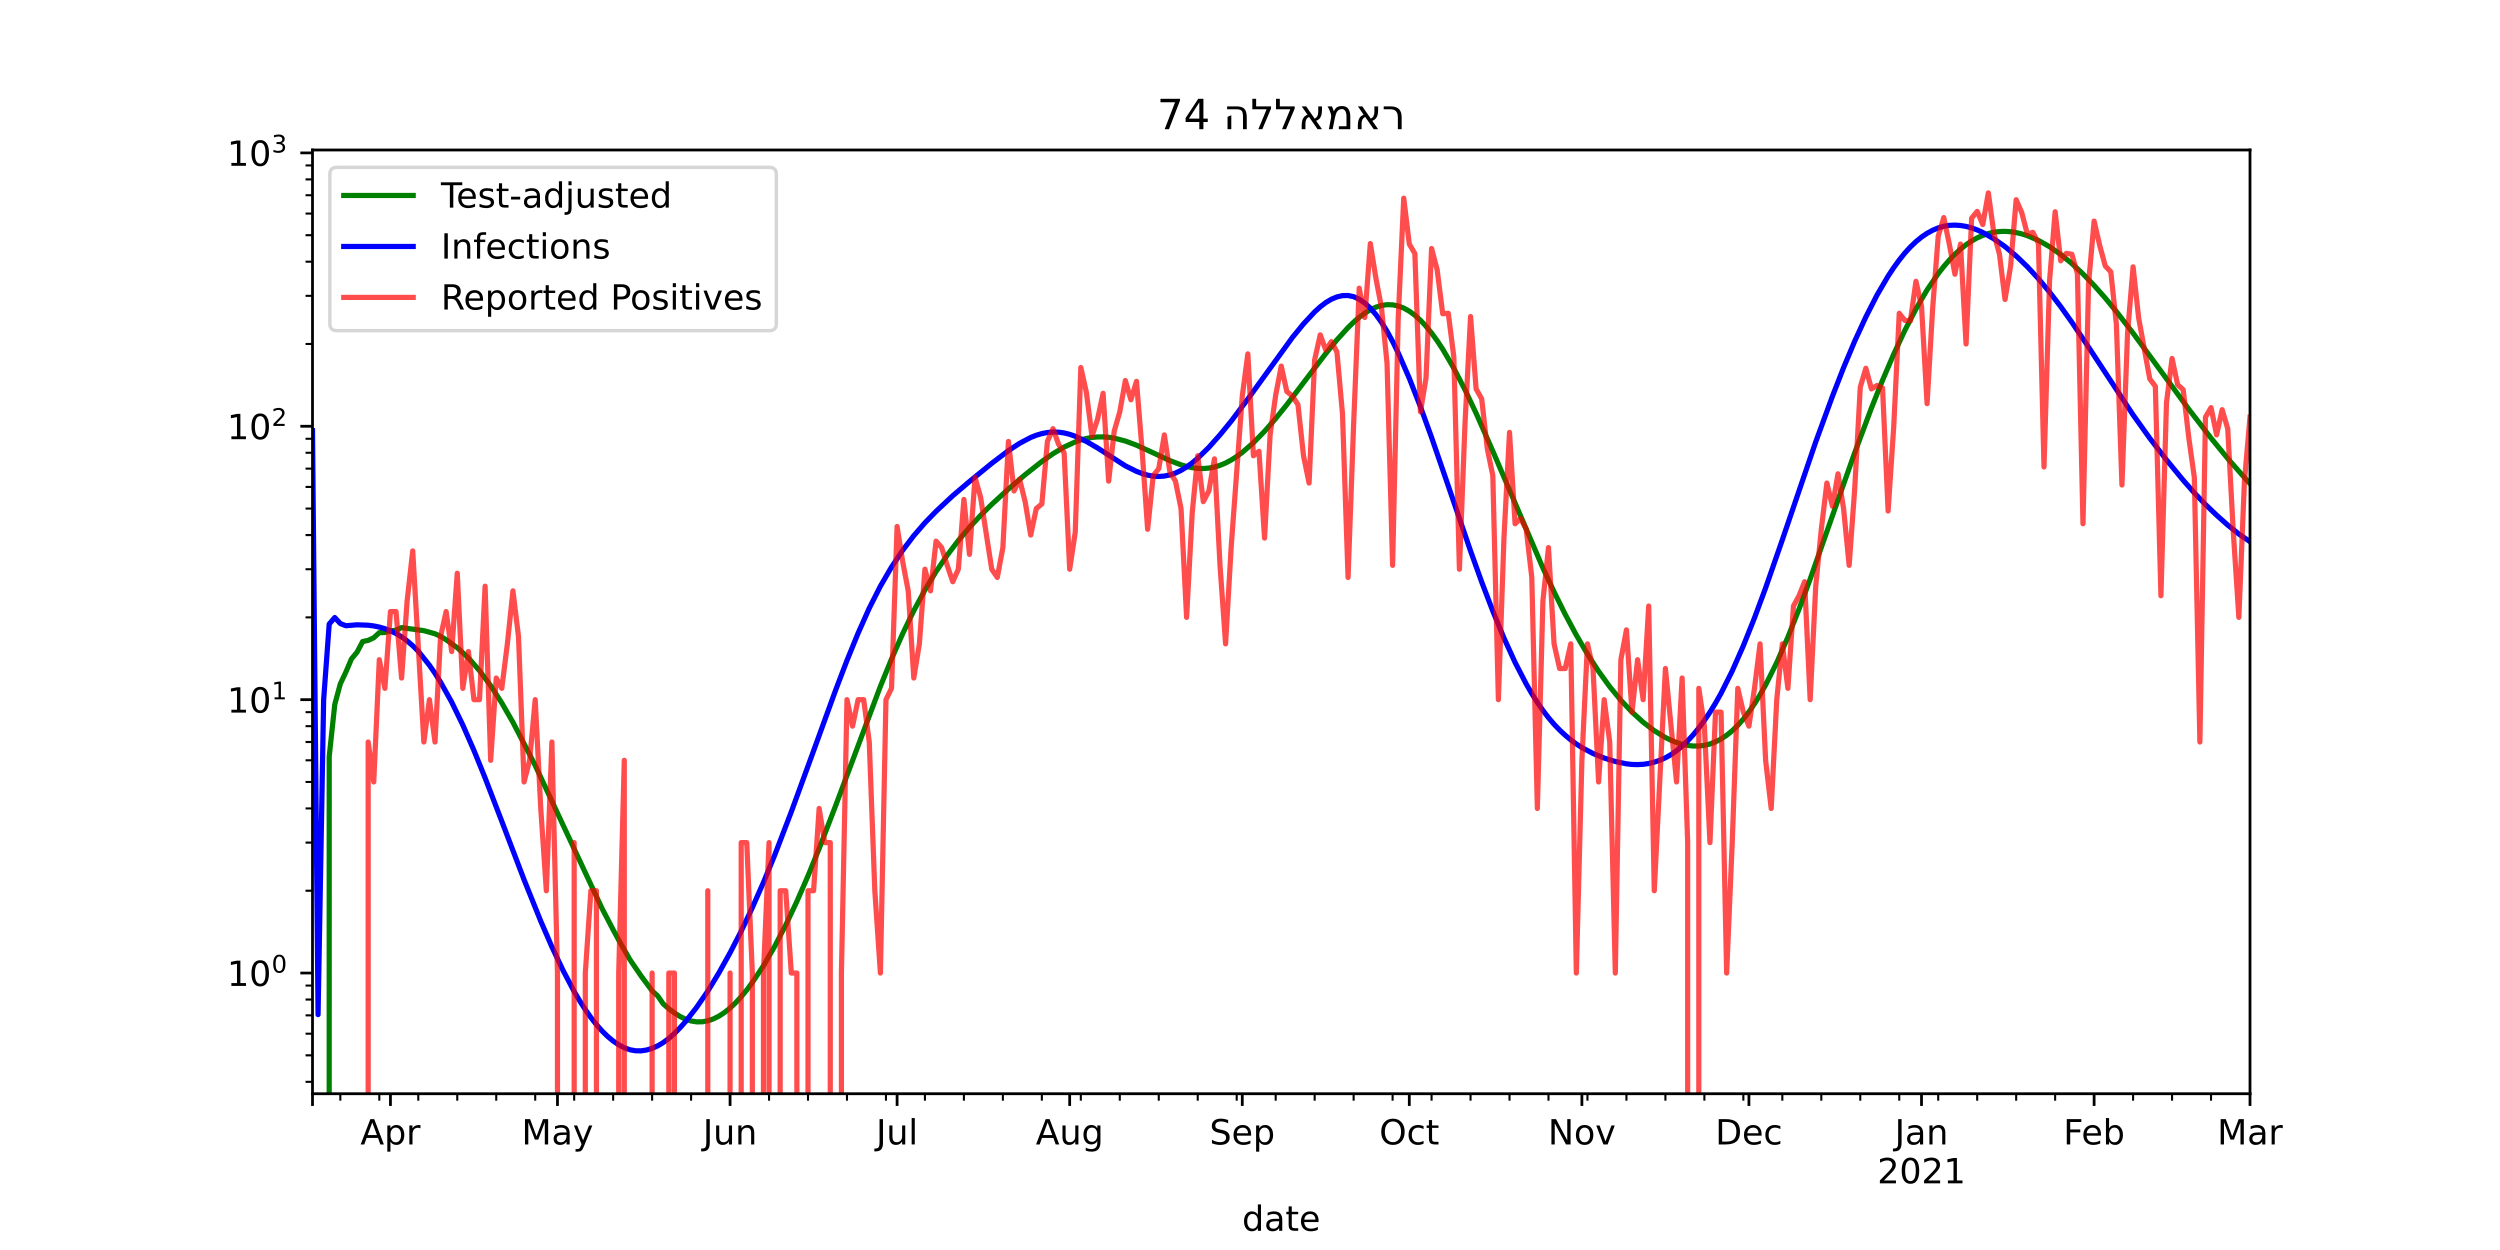 <?xml version="1.0" encoding="utf-8" standalone="no"?>
<!DOCTYPE svg PUBLIC "-//W3C//DTD SVG 1.1//EN"
  "http://www.w3.org/Graphics/SVG/1.1/DTD/svg11.dtd">
<!-- Created with matplotlib (https://matplotlib.org/) -->
<svg height="360pt" version="1.1" viewBox="0 0 720 360" width="720pt" xmlns="http://www.w3.org/2000/svg" xmlns:xlink="http://www.w3.org/1999/xlink">
 <defs>
  <style type="text/css">*{stroke-linecap:butt;stroke-linejoin:round;}</style>
 </defs>
 <g id="figure_1">
  <g id="patch_1">
   <path d="M 0 360 
L 720 360 
L 720 0 
L 0 0 
z
" style="fill:#ffffff;"/>
  </g>
  <g id="axes_1">
   <g id="patch_2">
    <path d="M 90 315 
L 648 315 
L 648 43.2 
L 90 43.2 
z
" style="fill:#ffffff;"/>
   </g>
   <g id="matplotlib.axis_1">
    <g id="xtick_1">
     <g id="line2d_1">
      <defs>
       <path d="M 0 0 
L 0 3.5 
" id="m4d0359481b" style="stroke:#000000;stroke-width:0.8;"/>
      </defs>
      <g>
       <use style="stroke:#000000;stroke-width:0.8;" x="90" xlink:href="#m4d0359481b" y="315"/>
      </g>
     </g>
    </g>
    <g id="xtick_2">
     <g id="line2d_2">
      <g>
       <use style="stroke:#000000;stroke-width:0.8;" x="112.448" xlink:href="#m4d0359481b" y="315"/>
      </g>
     </g>
     <g id="text_1">
      <!-- Apr -->
      <g transform="translate(103.798 329.598)scale(0.1 -0.1)">
       <defs>
        <path d="M 34.188 63.188 
L 20.797 26.906 
L 47.609 26.906 
z
M 28.609 72.906 
L 39.797 72.906 
L 67.578 0 
L 57.328 0 
L 50.688 18.703 
L 17.828 18.703 
L 11.188 0 
L 0.781 0 
z
" id="DejaVuSans-65"/>
        <path d="M 18.109 8.203 
L 18.109 -20.797 
L 9.078 -20.797 
L 9.078 54.688 
L 18.109 54.688 
L 18.109 46.391 
Q 20.953 51.266 25.266 53.625 
Q 29.594 56 35.594 56 
Q 45.562 56 51.781 48.094 
Q 58.016 40.188 58.016 27.297 
Q 58.016 14.406 51.781 6.484 
Q 45.562 -1.422 35.594 -1.422 
Q 29.594 -1.422 25.266 0.953 
Q 20.953 3.328 18.109 8.203 
z
M 48.688 27.297 
Q 48.688 37.203 44.609 42.844 
Q 40.531 48.484 33.406 48.484 
Q 26.266 48.484 22.188 42.844 
Q 18.109 37.203 18.109 27.297 
Q 18.109 17.391 22.188 11.75 
Q 26.266 6.109 33.406 6.109 
Q 40.531 6.109 44.609 11.75 
Q 48.688 17.391 48.688 27.297 
z
" id="DejaVuSans-112"/>
        <path d="M 41.109 46.297 
Q 39.594 47.172 37.812 47.578 
Q 36.031 48 33.891 48 
Q 26.266 48 22.188 43.047 
Q 18.109 38.094 18.109 28.812 
L 18.109 0 
L 9.078 0 
L 9.078 54.688 
L 18.109 54.688 
L 18.109 46.188 
Q 20.953 51.172 25.484 53.578 
Q 30.031 56 36.531 56 
Q 37.453 56 38.578 55.875 
Q 39.703 55.766 41.062 55.516 
z
" id="DejaVuSans-114"/>
       </defs>
       <use xlink:href="#DejaVuSans-65"/>
       <use x="68.408" xlink:href="#DejaVuSans-112"/>
       <use x="131.885" xlink:href="#DejaVuSans-114"/>
      </g>
     </g>
    </g>
    <g id="xtick_3">
     <g id="line2d_3">
      <g>
       <use style="stroke:#000000;stroke-width:0.8;" x="160.552" xlink:href="#m4d0359481b" y="315"/>
      </g>
     </g>
     <g id="text_2">
      <!-- May -->
      <g transform="translate(150.214 329.598)scale(0.1 -0.1)">
       <defs>
        <path d="M 9.812 72.906 
L 24.516 72.906 
L 43.109 23.297 
L 61.812 72.906 
L 76.516 72.906 
L 76.516 0 
L 66.891 0 
L 66.891 64.016 
L 48.094 14.016 
L 38.188 14.016 
L 19.391 64.016 
L 19.391 0 
L 9.812 0 
z
" id="DejaVuSans-77"/>
        <path d="M 34.281 27.484 
Q 23.391 27.484 19.188 25 
Q 14.984 22.516 14.984 16.5 
Q 14.984 11.719 18.141 8.906 
Q 21.297 6.109 26.703 6.109 
Q 34.188 6.109 38.703 11.406 
Q 43.219 16.703 43.219 25.484 
L 43.219 27.484 
z
M 52.203 31.203 
L 52.203 0 
L 43.219 0 
L 43.219 8.297 
Q 40.141 3.328 35.547 0.953 
Q 30.953 -1.422 24.312 -1.422 
Q 15.922 -1.422 10.953 3.297 
Q 6 8.016 6 15.922 
Q 6 25.141 12.172 29.828 
Q 18.359 34.516 30.609 34.516 
L 43.219 34.516 
L 43.219 35.406 
Q 43.219 41.609 39.141 45 
Q 35.062 48.391 27.688 48.391 
Q 23 48.391 18.547 47.266 
Q 14.109 46.141 10.016 43.891 
L 10.016 52.203 
Q 14.938 54.109 19.578 55.047 
Q 24.219 56 28.609 56 
Q 40.484 56 46.344 49.844 
Q 52.203 43.703 52.203 31.203 
z
" id="DejaVuSans-97"/>
        <path d="M 32.172 -5.078 
Q 28.375 -14.844 24.75 -17.812 
Q 21.141 -20.797 15.094 -20.797 
L 7.906 -20.797 
L 7.906 -13.281 
L 13.188 -13.281 
Q 16.891 -13.281 18.938 -11.516 
Q 21 -9.766 23.484 -3.219 
L 25.094 0.875 
L 2.984 54.688 
L 12.5 54.688 
L 29.594 11.922 
L 46.688 54.688 
L 56.203 54.688 
z
" id="DejaVuSans-121"/>
       </defs>
       <use xlink:href="#DejaVuSans-77"/>
       <use x="86.279" xlink:href="#DejaVuSans-97"/>
       <use x="147.559" xlink:href="#DejaVuSans-121"/>
      </g>
     </g>
    </g>
    <g id="xtick_4">
     <g id="line2d_4">
      <g>
       <use style="stroke:#000000;stroke-width:0.8;" x="210.259" xlink:href="#m4d0359481b" y="315"/>
      </g>
     </g>
     <g id="text_3">
      <!-- Jun -->
      <g transform="translate(202.446 329.598)scale(0.1 -0.1)">
       <defs>
        <path d="M 9.812 72.906 
L 19.672 72.906 
L 19.672 5.078 
Q 19.672 -8.109 14.672 -14.062 
Q 9.672 -20.016 -1.422 -20.016 
L -5.172 -20.016 
L -5.172 -11.719 
L -2.094 -11.719 
Q 4.438 -11.719 7.125 -8.047 
Q 9.812 -4.391 9.812 5.078 
z
" id="DejaVuSans-74"/>
        <path d="M 8.5 21.578 
L 8.5 54.688 
L 17.484 54.688 
L 17.484 21.922 
Q 17.484 14.156 20.5 10.266 
Q 23.531 6.391 29.594 6.391 
Q 36.859 6.391 41.078 11.031 
Q 45.312 15.672 45.312 23.688 
L 45.312 54.688 
L 54.297 54.688 
L 54.297 0 
L 45.312 0 
L 45.312 8.406 
Q 42.047 3.422 37.719 1 
Q 33.406 -1.422 27.688 -1.422 
Q 18.266 -1.422 13.375 4.438 
Q 8.5 10.297 8.5 21.578 
z
M 31.109 56 
z
" id="DejaVuSans-117"/>
        <path d="M 54.891 33.016 
L 54.891 0 
L 45.906 0 
L 45.906 32.719 
Q 45.906 40.484 42.875 44.328 
Q 39.844 48.188 33.797 48.188 
Q 26.516 48.188 22.312 43.547 
Q 18.109 38.922 18.109 30.906 
L 18.109 0 
L 9.078 0 
L 9.078 54.688 
L 18.109 54.688 
L 18.109 46.188 
Q 21.344 51.125 25.703 53.562 
Q 30.078 56 35.797 56 
Q 45.219 56 50.047 50.172 
Q 54.891 44.344 54.891 33.016 
z
" id="DejaVuSans-110"/>
       </defs>
       <use xlink:href="#DejaVuSans-74"/>
       <use x="29.492" xlink:href="#DejaVuSans-117"/>
       <use x="92.871" xlink:href="#DejaVuSans-110"/>
      </g>
     </g>
    </g>
    <g id="xtick_5">
     <g id="line2d_5">
      <g>
       <use style="stroke:#000000;stroke-width:0.8;" x="258.362" xlink:href="#m4d0359481b" y="315"/>
      </g>
     </g>
     <g id="text_4">
      <!-- Jul -->
      <g transform="translate(252.329 329.598)scale(0.1 -0.1)">
       <defs>
        <path d="M 9.422 75.984 
L 18.406 75.984 
L 18.406 0 
L 9.422 0 
z
" id="DejaVuSans-108"/>
       </defs>
       <use xlink:href="#DejaVuSans-74"/>
       <use x="29.492" xlink:href="#DejaVuSans-117"/>
       <use x="92.871" xlink:href="#DejaVuSans-108"/>
      </g>
     </g>
    </g>
    <g id="xtick_6">
     <g id="line2d_6">
      <g>
       <use style="stroke:#000000;stroke-width:0.8;" x="308.069" xlink:href="#m4d0359481b" y="315"/>
      </g>
     </g>
     <g id="text_5">
      <!-- Aug -->
      <g transform="translate(298.306 329.598)scale(0.1 -0.1)">
       <defs>
        <path d="M 45.406 27.984 
Q 45.406 37.75 41.375 43.109 
Q 37.359 48.484 30.078 48.484 
Q 22.859 48.484 18.828 43.109 
Q 14.797 37.75 14.797 27.984 
Q 14.797 18.266 18.828 12.891 
Q 22.859 7.516 30.078 7.516 
Q 37.359 7.516 41.375 12.891 
Q 45.406 18.266 45.406 27.984 
z
M 54.391 6.781 
Q 54.391 -7.172 48.188 -13.984 
Q 42 -20.797 29.203 -20.797 
Q 24.469 -20.797 20.266 -20.094 
Q 16.062 -19.391 12.109 -17.922 
L 12.109 -9.188 
Q 16.062 -11.328 19.922 -12.344 
Q 23.781 -13.375 27.781 -13.375 
Q 36.625 -13.375 41.016 -8.766 
Q 45.406 -4.156 45.406 5.172 
L 45.406 9.625 
Q 42.625 4.781 38.281 2.391 
Q 33.938 0 27.875 0 
Q 17.828 0 11.672 7.656 
Q 5.516 15.328 5.516 27.984 
Q 5.516 40.672 11.672 48.328 
Q 17.828 56 27.875 56 
Q 33.938 56 38.281 53.609 
Q 42.625 51.219 45.406 46.391 
L 45.406 54.688 
L 54.391 54.688 
z
" id="DejaVuSans-103"/>
       </defs>
       <use xlink:href="#DejaVuSans-65"/>
       <use x="68.408" xlink:href="#DejaVuSans-117"/>
       <use x="131.787" xlink:href="#DejaVuSans-103"/>
      </g>
     </g>
    </g>
    <g id="xtick_7">
     <g id="line2d_7">
      <g>
       <use style="stroke:#000000;stroke-width:0.8;" x="357.776" xlink:href="#m4d0359481b" y="315"/>
      </g>
     </g>
     <g id="text_6">
      <!-- Sep -->
      <g transform="translate(348.351 329.598)scale(0.1 -0.1)">
       <defs>
        <path d="M 53.516 70.516 
L 53.516 60.891 
Q 47.906 63.578 42.922 64.891 
Q 37.938 66.219 33.297 66.219 
Q 25.25 66.219 20.875 63.094 
Q 16.5 59.969 16.5 54.203 
Q 16.5 49.359 19.406 46.891 
Q 22.312 44.438 30.422 42.922 
L 36.375 41.703 
Q 47.406 39.594 52.656 34.297 
Q 57.906 29 57.906 20.125 
Q 57.906 9.516 50.797 4.047 
Q 43.703 -1.422 29.984 -1.422 
Q 24.812 -1.422 18.969 -0.25 
Q 13.141 0.922 6.891 3.219 
L 6.891 13.375 
Q 12.891 10.016 18.656 8.297 
Q 24.422 6.594 29.984 6.594 
Q 38.422 6.594 43.016 9.906 
Q 47.609 13.234 47.609 19.391 
Q 47.609 24.75 44.312 27.781 
Q 41.016 30.812 33.5 32.328 
L 27.484 33.5 
Q 16.453 35.688 11.516 40.375 
Q 6.594 45.062 6.594 53.422 
Q 6.594 63.094 13.406 68.656 
Q 20.219 74.219 32.172 74.219 
Q 37.312 74.219 42.625 73.281 
Q 47.953 72.359 53.516 70.516 
z
" id="DejaVuSans-83"/>
        <path d="M 56.203 29.594 
L 56.203 25.203 
L 14.891 25.203 
Q 15.484 15.922 20.484 11.062 
Q 25.484 6.203 34.422 6.203 
Q 39.594 6.203 44.453 7.469 
Q 49.312 8.734 54.109 11.281 
L 54.109 2.781 
Q 49.266 0.734 44.188 -0.344 
Q 39.109 -1.422 33.891 -1.422 
Q 20.797 -1.422 13.156 6.188 
Q 5.516 13.812 5.516 26.812 
Q 5.516 40.234 12.766 48.109 
Q 20.016 56 32.328 56 
Q 43.359 56 49.781 48.891 
Q 56.203 41.797 56.203 29.594 
z
M 47.219 32.234 
Q 47.125 39.594 43.094 43.984 
Q 39.062 48.391 32.422 48.391 
Q 24.906 48.391 20.391 44.141 
Q 15.875 39.891 15.188 32.172 
z
" id="DejaVuSans-101"/>
       </defs>
       <use xlink:href="#DejaVuSans-83"/>
       <use x="63.477" xlink:href="#DejaVuSans-101"/>
       <use x="125" xlink:href="#DejaVuSans-112"/>
      </g>
     </g>
    </g>
    <g id="xtick_8">
     <g id="line2d_8">
      <g>
       <use style="stroke:#000000;stroke-width:0.8;" x="405.879" xlink:href="#m4d0359481b" y="315"/>
      </g>
     </g>
     <g id="text_7">
      <!-- Oct -->
      <g transform="translate(397.234 329.598)scale(0.1 -0.1)">
       <defs>
        <path d="M 39.406 66.219 
Q 28.656 66.219 22.328 58.203 
Q 16.016 50.203 16.016 36.375 
Q 16.016 22.609 22.328 14.594 
Q 28.656 6.594 39.406 6.594 
Q 50.141 6.594 56.422 14.594 
Q 62.703 22.609 62.703 36.375 
Q 62.703 50.203 56.422 58.203 
Q 50.141 66.219 39.406 66.219 
z
M 39.406 74.219 
Q 54.734 74.219 63.906 63.938 
Q 73.094 53.656 73.094 36.375 
Q 73.094 19.141 63.906 8.859 
Q 54.734 -1.422 39.406 -1.422 
Q 24.031 -1.422 14.812 8.828 
Q 5.609 19.094 5.609 36.375 
Q 5.609 53.656 14.812 63.938 
Q 24.031 74.219 39.406 74.219 
z
" id="DejaVuSans-79"/>
        <path d="M 48.781 52.594 
L 48.781 44.188 
Q 44.969 46.297 41.141 47.344 
Q 37.312 48.391 33.406 48.391 
Q 24.656 48.391 19.812 42.844 
Q 14.984 37.312 14.984 27.297 
Q 14.984 17.281 19.812 11.734 
Q 24.656 6.203 33.406 6.203 
Q 37.312 6.203 41.141 7.25 
Q 44.969 8.297 48.781 10.406 
L 48.781 2.094 
Q 45.016 0.344 40.984 -0.531 
Q 36.969 -1.422 32.422 -1.422 
Q 20.062 -1.422 12.781 6.344 
Q 5.516 14.109 5.516 27.297 
Q 5.516 40.672 12.859 48.328 
Q 20.219 56 33.016 56 
Q 37.156 56 41.109 55.141 
Q 45.062 54.297 48.781 52.594 
z
" id="DejaVuSans-99"/>
        <path d="M 18.312 70.219 
L 18.312 54.688 
L 36.812 54.688 
L 36.812 47.703 
L 18.312 47.703 
L 18.312 18.016 
Q 18.312 11.328 20.141 9.422 
Q 21.969 7.516 27.594 7.516 
L 36.812 7.516 
L 36.812 0 
L 27.594 0 
Q 17.188 0 13.234 3.875 
Q 9.281 7.766 9.281 18.016 
L 9.281 47.703 
L 2.688 47.703 
L 2.688 54.688 
L 9.281 54.688 
L 9.281 70.219 
z
" id="DejaVuSans-116"/>
       </defs>
       <use xlink:href="#DejaVuSans-79"/>
       <use x="78.711" xlink:href="#DejaVuSans-99"/>
       <use x="133.691" xlink:href="#DejaVuSans-116"/>
      </g>
     </g>
    </g>
    <g id="xtick_9">
     <g id="line2d_9">
      <g>
       <use style="stroke:#000000;stroke-width:0.8;" x="455.586" xlink:href="#m4d0359481b" y="315"/>
      </g>
     </g>
     <g id="text_8">
      <!-- Nov -->
      <g transform="translate(445.827 329.598)scale(0.1 -0.1)">
       <defs>
        <path d="M 9.812 72.906 
L 23.094 72.906 
L 55.422 11.922 
L 55.422 72.906 
L 64.984 72.906 
L 64.984 0 
L 51.703 0 
L 19.391 60.984 
L 19.391 0 
L 9.812 0 
z
" id="DejaVuSans-78"/>
        <path d="M 30.609 48.391 
Q 23.391 48.391 19.188 42.75 
Q 14.984 37.109 14.984 27.297 
Q 14.984 17.484 19.156 11.844 
Q 23.344 6.203 30.609 6.203 
Q 37.797 6.203 41.984 11.859 
Q 46.188 17.531 46.188 27.297 
Q 46.188 37.016 41.984 42.703 
Q 37.797 48.391 30.609 48.391 
z
M 30.609 56 
Q 42.328 56 49.016 48.375 
Q 55.719 40.766 55.719 27.297 
Q 55.719 13.875 49.016 6.219 
Q 42.328 -1.422 30.609 -1.422 
Q 18.844 -1.422 12.172 6.219 
Q 5.516 13.875 5.516 27.297 
Q 5.516 40.766 12.172 48.375 
Q 18.844 56 30.609 56 
z
" id="DejaVuSans-111"/>
        <path d="M 2.984 54.688 
L 12.5 54.688 
L 29.594 8.797 
L 46.688 54.688 
L 56.203 54.688 
L 35.688 0 
L 23.484 0 
z
" id="DejaVuSans-118"/>
       </defs>
       <use xlink:href="#DejaVuSans-78"/>
       <use x="74.805" xlink:href="#DejaVuSans-111"/>
       <use x="135.986" xlink:href="#DejaVuSans-118"/>
      </g>
     </g>
    </g>
    <g id="xtick_10">
     <g id="line2d_10">
      <g>
       <use style="stroke:#000000;stroke-width:0.8;" x="503.69" xlink:href="#m4d0359481b" y="315"/>
      </g>
     </g>
     <g id="text_9">
      <!-- Dec -->
      <g transform="translate(494.014 329.598)scale(0.1 -0.1)">
       <defs>
        <path d="M 19.672 64.797 
L 19.672 8.109 
L 31.594 8.109 
Q 46.688 8.109 53.688 14.938 
Q 60.688 21.781 60.688 36.531 
Q 60.688 51.172 53.688 57.984 
Q 46.688 64.797 31.594 64.797 
z
M 9.812 72.906 
L 30.078 72.906 
Q 51.266 72.906 61.172 64.094 
Q 71.094 55.281 71.094 36.531 
Q 71.094 17.672 61.125 8.828 
Q 51.172 0 30.078 0 
L 9.812 0 
z
" id="DejaVuSans-68"/>
       </defs>
       <use xlink:href="#DejaVuSans-68"/>
       <use x="77.002" xlink:href="#DejaVuSans-101"/>
       <use x="138.525" xlink:href="#DejaVuSans-99"/>
      </g>
     </g>
    </g>
    <g id="xtick_11">
     <g id="line2d_11">
      <g>
       <use style="stroke:#000000;stroke-width:0.8;" x="553.397" xlink:href="#m4d0359481b" y="315"/>
      </g>
     </g>
     <g id="text_10">
      <!-- Jan -->
      <g transform="translate(545.689 329.598)scale(0.1 -0.1)">
       <use xlink:href="#DejaVuSans-74"/>
       <use x="29.492" xlink:href="#DejaVuSans-97"/>
       <use x="90.771" xlink:href="#DejaVuSans-110"/>
      </g>
      <!-- 2021 -->
      <g transform="translate(540.672 340.796)scale(0.1 -0.1)">
       <defs>
        <path d="M 19.188 8.297 
L 53.609 8.297 
L 53.609 0 
L 7.328 0 
L 7.328 8.297 
Q 12.938 14.109 22.625 23.891 
Q 32.328 33.688 34.812 36.531 
Q 39.547 41.844 41.422 45.531 
Q 43.312 49.219 43.312 52.781 
Q 43.312 58.594 39.234 62.25 
Q 35.156 65.922 28.609 65.922 
Q 23.969 65.922 18.812 64.312 
Q 13.672 62.703 7.812 59.422 
L 7.812 69.391 
Q 13.766 71.781 18.938 73 
Q 24.125 74.219 28.422 74.219 
Q 39.75 74.219 46.484 68.547 
Q 53.219 62.891 53.219 53.422 
Q 53.219 48.922 51.531 44.891 
Q 49.859 40.875 45.406 35.406 
Q 44.188 33.984 37.641 27.219 
Q 31.109 20.453 19.188 8.297 
z
" id="DejaVuSans-50"/>
        <path d="M 31.781 66.406 
Q 24.172 66.406 20.328 58.906 
Q 16.5 51.422 16.5 36.375 
Q 16.5 21.391 20.328 13.891 
Q 24.172 6.391 31.781 6.391 
Q 39.453 6.391 43.281 13.891 
Q 47.125 21.391 47.125 36.375 
Q 47.125 51.422 43.281 58.906 
Q 39.453 66.406 31.781 66.406 
z
M 31.781 74.219 
Q 44.047 74.219 50.516 64.516 
Q 56.984 54.828 56.984 36.375 
Q 56.984 17.969 50.516 8.266 
Q 44.047 -1.422 31.781 -1.422 
Q 19.531 -1.422 13.062 8.266 
Q 6.594 17.969 6.594 36.375 
Q 6.594 54.828 13.062 64.516 
Q 19.531 74.219 31.781 74.219 
z
" id="DejaVuSans-48"/>
        <path d="M 12.406 8.297 
L 28.516 8.297 
L 28.516 63.922 
L 10.984 60.406 
L 10.984 69.391 
L 28.422 72.906 
L 38.281 72.906 
L 38.281 8.297 
L 54.391 8.297 
L 54.391 0 
L 12.406 0 
z
" id="DejaVuSans-49"/>
       </defs>
       <use xlink:href="#DejaVuSans-50"/>
       <use x="63.623" xlink:href="#DejaVuSans-48"/>
       <use x="127.246" xlink:href="#DejaVuSans-50"/>
       <use x="190.869" xlink:href="#DejaVuSans-49"/>
      </g>
     </g>
    </g>
    <g id="xtick_12">
     <g id="line2d_12">
      <g>
       <use style="stroke:#000000;stroke-width:0.8;" x="603.103" xlink:href="#m4d0359481b" y="315"/>
      </g>
     </g>
     <g id="text_11">
      <!-- Feb -->
      <g transform="translate(594.252 329.598)scale(0.1 -0.1)">
       <defs>
        <path d="M 9.812 72.906 
L 51.703 72.906 
L 51.703 64.594 
L 19.672 64.594 
L 19.672 43.109 
L 48.578 43.109 
L 48.578 34.812 
L 19.672 34.812 
L 19.672 0 
L 9.812 0 
z
" id="DejaVuSans-70"/>
        <path d="M 48.688 27.297 
Q 48.688 37.203 44.609 42.844 
Q 40.531 48.484 33.406 48.484 
Q 26.266 48.484 22.188 42.844 
Q 18.109 37.203 18.109 27.297 
Q 18.109 17.391 22.188 11.75 
Q 26.266 6.109 33.406 6.109 
Q 40.531 6.109 44.609 11.75 
Q 48.688 17.391 48.688 27.297 
z
M 18.109 46.391 
Q 20.953 51.266 25.266 53.625 
Q 29.594 56 35.594 56 
Q 45.562 56 51.781 48.094 
Q 58.016 40.188 58.016 27.297 
Q 58.016 14.406 51.781 6.484 
Q 45.562 -1.422 35.594 -1.422 
Q 29.594 -1.422 25.266 0.953 
Q 20.953 3.328 18.109 8.203 
L 18.109 0 
L 9.078 0 
L 9.078 75.984 
L 18.109 75.984 
z
" id="DejaVuSans-98"/>
       </defs>
       <use xlink:href="#DejaVuSans-70"/>
       <use x="52.02" xlink:href="#DejaVuSans-101"/>
       <use x="113.543" xlink:href="#DejaVuSans-98"/>
      </g>
     </g>
    </g>
    <g id="xtick_13">
     <g id="line2d_13">
      <g>
       <use style="stroke:#000000;stroke-width:0.8;" x="648" xlink:href="#m4d0359481b" y="315"/>
      </g>
     </g>
     <g id="text_12">
      <!-- Mar -->
      <g transform="translate(638.566 329.598)scale(0.1 -0.1)">
       <use xlink:href="#DejaVuSans-77"/>
       <use x="86.279" xlink:href="#DejaVuSans-97"/>
       <use x="147.559" xlink:href="#DejaVuSans-114"/>
      </g>
     </g>
    </g>
    <g id="xtick_14">
     <g id="line2d_14">
      <defs>
       <path d="M 0 0 
L 0 2 
" id="mbc0ee5369a" style="stroke:#000000;stroke-width:0.6;"/>
      </defs>
      <g>
       <use style="stroke:#000000;stroke-width:0.6;" x="98.017" xlink:href="#mbc0ee5369a" y="315"/>
      </g>
     </g>
    </g>
    <g id="xtick_15">
     <g id="line2d_15">
      <g>
       <use style="stroke:#000000;stroke-width:0.6;" x="109.241" xlink:href="#mbc0ee5369a" y="315"/>
      </g>
     </g>
    </g>
    <g id="xtick_16">
     <g id="line2d_16">
      <g>
       <use style="stroke:#000000;stroke-width:0.6;" x="120.466" xlink:href="#mbc0ee5369a" y="315"/>
      </g>
     </g>
    </g>
    <g id="xtick_17">
     <g id="line2d_17">
      <g>
       <use style="stroke:#000000;stroke-width:0.6;" x="131.69" xlink:href="#mbc0ee5369a" y="315"/>
      </g>
     </g>
    </g>
    <g id="xtick_18">
     <g id="line2d_18">
      <g>
       <use style="stroke:#000000;stroke-width:0.6;" x="142.914" xlink:href="#mbc0ee5369a" y="315"/>
      </g>
     </g>
    </g>
    <g id="xtick_19">
     <g id="line2d_19">
      <g>
       <use style="stroke:#000000;stroke-width:0.6;" x="154.138" xlink:href="#mbc0ee5369a" y="315"/>
      </g>
     </g>
    </g>
    <g id="xtick_20">
     <g id="line2d_20">
      <g>
       <use style="stroke:#000000;stroke-width:0.6;" x="165.362" xlink:href="#mbc0ee5369a" y="315"/>
      </g>
     </g>
    </g>
    <g id="xtick_21">
     <g id="line2d_21">
      <g>
       <use style="stroke:#000000;stroke-width:0.6;" x="176.586" xlink:href="#mbc0ee5369a" y="315"/>
      </g>
     </g>
    </g>
    <g id="xtick_22">
     <g id="line2d_22">
      <g>
       <use style="stroke:#000000;stroke-width:0.6;" x="187.81" xlink:href="#mbc0ee5369a" y="315"/>
      </g>
     </g>
    </g>
    <g id="xtick_23">
     <g id="line2d_23">
      <g>
       <use style="stroke:#000000;stroke-width:0.6;" x="199.034" xlink:href="#mbc0ee5369a" y="315"/>
      </g>
     </g>
    </g>
    <g id="xtick_24">
     <g id="line2d_24">
      <g>
       <use style="stroke:#000000;stroke-width:0.6;" x="221.483" xlink:href="#mbc0ee5369a" y="315"/>
      </g>
     </g>
    </g>
    <g id="xtick_25">
     <g id="line2d_25">
      <g>
       <use style="stroke:#000000;stroke-width:0.6;" x="232.707" xlink:href="#mbc0ee5369a" y="315"/>
      </g>
     </g>
    </g>
    <g id="xtick_26">
     <g id="line2d_26">
      <g>
       <use style="stroke:#000000;stroke-width:0.6;" x="243.931" xlink:href="#mbc0ee5369a" y="315"/>
      </g>
     </g>
    </g>
    <g id="xtick_27">
     <g id="line2d_27">
      <g>
       <use style="stroke:#000000;stroke-width:0.6;" x="255.155" xlink:href="#mbc0ee5369a" y="315"/>
      </g>
     </g>
    </g>
    <g id="xtick_28">
     <g id="line2d_28">
      <g>
       <use style="stroke:#000000;stroke-width:0.6;" x="266.379" xlink:href="#mbc0ee5369a" y="315"/>
      </g>
     </g>
    </g>
    <g id="xtick_29">
     <g id="line2d_29">
      <g>
       <use style="stroke:#000000;stroke-width:0.6;" x="277.603" xlink:href="#mbc0ee5369a" y="315"/>
      </g>
     </g>
    </g>
    <g id="xtick_30">
     <g id="line2d_30">
      <g>
       <use style="stroke:#000000;stroke-width:0.6;" x="288.828" xlink:href="#mbc0ee5369a" y="315"/>
      </g>
     </g>
    </g>
    <g id="xtick_31">
     <g id="line2d_31">
      <g>
       <use style="stroke:#000000;stroke-width:0.6;" x="300.052" xlink:href="#mbc0ee5369a" y="315"/>
      </g>
     </g>
    </g>
    <g id="xtick_32">
     <g id="line2d_32">
      <g>
       <use style="stroke:#000000;stroke-width:0.6;" x="311.276" xlink:href="#mbc0ee5369a" y="315"/>
      </g>
     </g>
    </g>
    <g id="xtick_33">
     <g id="line2d_33">
      <g>
       <use style="stroke:#000000;stroke-width:0.6;" x="322.5" xlink:href="#mbc0ee5369a" y="315"/>
      </g>
     </g>
    </g>
    <g id="xtick_34">
     <g id="line2d_34">
      <g>
       <use style="stroke:#000000;stroke-width:0.6;" x="333.724" xlink:href="#mbc0ee5369a" y="315"/>
      </g>
     </g>
    </g>
    <g id="xtick_35">
     <g id="line2d_35">
      <g>
       <use style="stroke:#000000;stroke-width:0.6;" x="344.948" xlink:href="#mbc0ee5369a" y="315"/>
      </g>
     </g>
    </g>
    <g id="xtick_36">
     <g id="line2d_36">
      <g>
       <use style="stroke:#000000;stroke-width:0.6;" x="356.172" xlink:href="#mbc0ee5369a" y="315"/>
      </g>
     </g>
    </g>
    <g id="xtick_37">
     <g id="line2d_37">
      <g>
       <use style="stroke:#000000;stroke-width:0.6;" x="367.397" xlink:href="#mbc0ee5369a" y="315"/>
      </g>
     </g>
    </g>
    <g id="xtick_38">
     <g id="line2d_38">
      <g>
       <use style="stroke:#000000;stroke-width:0.6;" x="378.621" xlink:href="#mbc0ee5369a" y="315"/>
      </g>
     </g>
    </g>
    <g id="xtick_39">
     <g id="line2d_39">
      <g>
       <use style="stroke:#000000;stroke-width:0.6;" x="389.845" xlink:href="#mbc0ee5369a" y="315"/>
      </g>
     </g>
    </g>
    <g id="xtick_40">
     <g id="line2d_40">
      <g>
       <use style="stroke:#000000;stroke-width:0.6;" x="401.069" xlink:href="#mbc0ee5369a" y="315"/>
      </g>
     </g>
    </g>
    <g id="xtick_41">
     <g id="line2d_41">
      <g>
       <use style="stroke:#000000;stroke-width:0.6;" x="412.293" xlink:href="#mbc0ee5369a" y="315"/>
      </g>
     </g>
    </g>
    <g id="xtick_42">
     <g id="line2d_42">
      <g>
       <use style="stroke:#000000;stroke-width:0.6;" x="423.517" xlink:href="#mbc0ee5369a" y="315"/>
      </g>
     </g>
    </g>
    <g id="xtick_43">
     <g id="line2d_43">
      <g>
       <use style="stroke:#000000;stroke-width:0.6;" x="434.741" xlink:href="#mbc0ee5369a" y="315"/>
      </g>
     </g>
    </g>
    <g id="xtick_44">
     <g id="line2d_44">
      <g>
       <use style="stroke:#000000;stroke-width:0.6;" x="445.966" xlink:href="#mbc0ee5369a" y="315"/>
      </g>
     </g>
    </g>
    <g id="xtick_45">
     <g id="line2d_45">
      <g>
       <use style="stroke:#000000;stroke-width:0.6;" x="457.19" xlink:href="#mbc0ee5369a" y="315"/>
      </g>
     </g>
    </g>
    <g id="xtick_46">
     <g id="line2d_46">
      <g>
       <use style="stroke:#000000;stroke-width:0.6;" x="468.414" xlink:href="#mbc0ee5369a" y="315"/>
      </g>
     </g>
    </g>
    <g id="xtick_47">
     <g id="line2d_47">
      <g>
       <use style="stroke:#000000;stroke-width:0.6;" x="479.638" xlink:href="#mbc0ee5369a" y="315"/>
      </g>
     </g>
    </g>
    <g id="xtick_48">
     <g id="line2d_48">
      <g>
       <use style="stroke:#000000;stroke-width:0.6;" x="490.862" xlink:href="#mbc0ee5369a" y="315"/>
      </g>
     </g>
    </g>
    <g id="xtick_49">
     <g id="line2d_49">
      <g>
       <use style="stroke:#000000;stroke-width:0.6;" x="502.086" xlink:href="#mbc0ee5369a" y="315"/>
      </g>
     </g>
    </g>
    <g id="xtick_50">
     <g id="line2d_50">
      <g>
       <use style="stroke:#000000;stroke-width:0.6;" x="513.31" xlink:href="#mbc0ee5369a" y="315"/>
      </g>
     </g>
    </g>
    <g id="xtick_51">
     <g id="line2d_51">
      <g>
       <use style="stroke:#000000;stroke-width:0.6;" x="524.534" xlink:href="#mbc0ee5369a" y="315"/>
      </g>
     </g>
    </g>
    <g id="xtick_52">
     <g id="line2d_52">
      <g>
       <use style="stroke:#000000;stroke-width:0.6;" x="535.759" xlink:href="#mbc0ee5369a" y="315"/>
      </g>
     </g>
    </g>
    <g id="xtick_53">
     <g id="line2d_53">
      <g>
       <use style="stroke:#000000;stroke-width:0.6;" x="546.983" xlink:href="#mbc0ee5369a" y="315"/>
      </g>
     </g>
    </g>
    <g id="xtick_54">
     <g id="line2d_54">
      <g>
       <use style="stroke:#000000;stroke-width:0.6;" x="558.207" xlink:href="#mbc0ee5369a" y="315"/>
      </g>
     </g>
    </g>
    <g id="xtick_55">
     <g id="line2d_55">
      <g>
       <use style="stroke:#000000;stroke-width:0.6;" x="569.431" xlink:href="#mbc0ee5369a" y="315"/>
      </g>
     </g>
    </g>
    <g id="xtick_56">
     <g id="line2d_56">
      <g>
       <use style="stroke:#000000;stroke-width:0.6;" x="580.655" xlink:href="#mbc0ee5369a" y="315"/>
      </g>
     </g>
    </g>
    <g id="xtick_57">
     <g id="line2d_57">
      <g>
       <use style="stroke:#000000;stroke-width:0.6;" x="591.879" xlink:href="#mbc0ee5369a" y="315"/>
      </g>
     </g>
    </g>
    <g id="xtick_58">
     <g id="line2d_58">
      <g>
       <use style="stroke:#000000;stroke-width:0.6;" x="614.328" xlink:href="#mbc0ee5369a" y="315"/>
      </g>
     </g>
    </g>
    <g id="xtick_59">
     <g id="line2d_59">
      <g>
       <use style="stroke:#000000;stroke-width:0.6;" x="625.552" xlink:href="#mbc0ee5369a" y="315"/>
      </g>
     </g>
    </g>
    <g id="xtick_60">
     <g id="line2d_60">
      <g>
       <use style="stroke:#000000;stroke-width:0.6;" x="636.776" xlink:href="#mbc0ee5369a" y="315"/>
      </g>
     </g>
    </g>
    <g id="text_13">
     <!-- date -->
     <g transform="translate(357.725 354.474)scale(0.1 -0.1)">
      <defs>
       <path d="M 45.406 46.391 
L 45.406 75.984 
L 54.391 75.984 
L 54.391 0 
L 45.406 0 
L 45.406 8.203 
Q 42.578 3.328 38.25 0.953 
Q 33.938 -1.422 27.875 -1.422 
Q 17.969 -1.422 11.734 6.484 
Q 5.516 14.406 5.516 27.297 
Q 5.516 40.188 11.734 48.094 
Q 17.969 56 27.875 56 
Q 33.938 56 38.25 53.625 
Q 42.578 51.266 45.406 46.391 
z
M 14.797 27.297 
Q 14.797 17.391 18.875 11.75 
Q 22.953 6.109 30.078 6.109 
Q 37.203 6.109 41.297 11.75 
Q 45.406 17.391 45.406 27.297 
Q 45.406 37.203 41.297 42.844 
Q 37.203 48.484 30.078 48.484 
Q 22.953 48.484 18.875 42.844 
Q 14.797 37.203 14.797 27.297 
z
" id="DejaVuSans-100"/>
      </defs>
      <use xlink:href="#DejaVuSans-100"/>
      <use x="63.477" xlink:href="#DejaVuSans-97"/>
      <use x="124.756" xlink:href="#DejaVuSans-116"/>
      <use x="163.965" xlink:href="#DejaVuSans-101"/>
     </g>
    </g>
   </g>
   <g id="matplotlib.axis_2">
    <g id="ytick_1">
     <g id="line2d_61">
      <defs>
       <path d="M 0 0 
L -3.5 0 
" id="md23329f7d1" style="stroke:#000000;stroke-width:0.8;"/>
      </defs>
      <g>
       <use style="stroke:#000000;stroke-width:0.8;" x="90" xlink:href="#md23329f7d1" y="280.235"/>
      </g>
     </g>
     <g id="text_14">
      <!-- $\mathdefault{10^{0}}$ -->
      <g transform="translate(65.4 284.034)scale(0.1 -0.1)">
       <use transform="translate(0 0.766)" xlink:href="#DejaVuSans-49"/>
       <use transform="translate(63.623 0.766)" xlink:href="#DejaVuSans-48"/>
       <use transform="translate(128.203 39.047)scale(0.7)" xlink:href="#DejaVuSans-48"/>
      </g>
     </g>
    </g>
    <g id="ytick_2">
     <g id="line2d_62">
      <g>
       <use style="stroke:#000000;stroke-width:0.8;" x="90" xlink:href="#md23329f7d1" y="201.502"/>
      </g>
     </g>
     <g id="text_15">
      <!-- $\mathdefault{10^{1}}$ -->
      <g transform="translate(65.4 205.301)scale(0.1 -0.1)">
       <use transform="translate(0 0.684)" xlink:href="#DejaVuSans-49"/>
       <use transform="translate(63.623 0.684)" xlink:href="#DejaVuSans-48"/>
       <use transform="translate(128.203 38.966)scale(0.7)" xlink:href="#DejaVuSans-49"/>
      </g>
     </g>
    </g>
    <g id="ytick_3">
     <g id="line2d_63">
      <g>
       <use style="stroke:#000000;stroke-width:0.8;" x="90" xlink:href="#md23329f7d1" y="122.769"/>
      </g>
     </g>
     <g id="text_16">
      <!-- $\mathdefault{10^{2}}$ -->
      <g transform="translate(65.4 126.568)scale(0.1 -0.1)">
       <use transform="translate(0 0.766)" xlink:href="#DejaVuSans-49"/>
       <use transform="translate(63.623 0.766)" xlink:href="#DejaVuSans-48"/>
       <use transform="translate(128.203 39.047)scale(0.7)" xlink:href="#DejaVuSans-50"/>
      </g>
     </g>
    </g>
    <g id="ytick_4">
     <g id="line2d_64">
      <g>
       <use style="stroke:#000000;stroke-width:0.8;" x="90" xlink:href="#md23329f7d1" y="44.036"/>
      </g>
     </g>
     <g id="text_17">
      <!-- $\mathdefault{10^{3}}$ -->
      <g transform="translate(65.4 47.835)scale(0.1 -0.1)">
       <defs>
        <path d="M 40.578 39.312 
Q 47.656 37.797 51.625 33 
Q 55.609 28.219 55.609 21.188 
Q 55.609 10.406 48.188 4.484 
Q 40.766 -1.422 27.094 -1.422 
Q 22.516 -1.422 17.656 -0.516 
Q 12.797 0.391 7.625 2.203 
L 7.625 11.719 
Q 11.719 9.328 16.594 8.109 
Q 21.484 6.891 26.812 6.891 
Q 36.078 6.891 40.938 10.547 
Q 45.797 14.203 45.797 21.188 
Q 45.797 27.641 41.281 31.266 
Q 36.766 34.906 28.719 34.906 
L 20.219 34.906 
L 20.219 43.016 
L 29.109 43.016 
Q 36.375 43.016 40.234 45.922 
Q 44.094 48.828 44.094 54.297 
Q 44.094 59.906 40.109 62.906 
Q 36.141 65.922 28.719 65.922 
Q 24.656 65.922 20.016 65.031 
Q 15.375 64.156 9.812 62.312 
L 9.812 71.094 
Q 15.438 72.656 20.344 73.438 
Q 25.25 74.219 29.594 74.219 
Q 40.828 74.219 47.359 69.109 
Q 53.906 64.016 53.906 55.328 
Q 53.906 49.266 50.438 45.094 
Q 46.969 40.922 40.578 39.312 
z
" id="DejaVuSans-51"/>
       </defs>
       <use transform="translate(0 0.766)" xlink:href="#DejaVuSans-49"/>
       <use transform="translate(63.623 0.766)" xlink:href="#DejaVuSans-48"/>
       <use transform="translate(128.203 39.047)scale(0.7)" xlink:href="#DejaVuSans-51"/>
      </g>
     </g>
    </g>
    <g id="ytick_5">
     <g id="line2d_65">
      <defs>
       <path d="M 0 0 
L -2 0 
" id="mb72536d4f5" style="stroke:#000000;stroke-width:0.6;"/>
      </defs>
      <g>
       <use style="stroke:#000000;stroke-width:0.6;" x="90" xlink:href="#mb72536d4f5" y="311.566"/>
      </g>
     </g>
    </g>
    <g id="ytick_6">
     <g id="line2d_66">
      <g>
       <use style="stroke:#000000;stroke-width:0.6;" x="90" xlink:href="#mb72536d4f5" y="303.936"/>
      </g>
     </g>
    </g>
    <g id="ytick_7">
     <g id="line2d_67">
      <g>
       <use style="stroke:#000000;stroke-width:0.6;" x="90" xlink:href="#mb72536d4f5" y="297.702"/>
      </g>
     </g>
    </g>
    <g id="ytick_8">
     <g id="line2d_68">
      <g>
       <use style="stroke:#000000;stroke-width:0.6;" x="90" xlink:href="#mb72536d4f5" y="292.431"/>
      </g>
     </g>
    </g>
    <g id="ytick_9">
     <g id="line2d_69">
      <g>
       <use style="stroke:#000000;stroke-width:0.6;" x="90" xlink:href="#mb72536d4f5" y="287.865"/>
      </g>
     </g>
    </g>
    <g id="ytick_10">
     <g id="line2d_70">
      <g>
       <use style="stroke:#000000;stroke-width:0.6;" x="90" xlink:href="#mb72536d4f5" y="283.837"/>
      </g>
     </g>
    </g>
    <g id="ytick_11">
     <g id="line2d_71">
      <g>
       <use style="stroke:#000000;stroke-width:0.6;" x="90" xlink:href="#mb72536d4f5" y="256.534"/>
      </g>
     </g>
    </g>
    <g id="ytick_12">
     <g id="line2d_72">
      <g>
       <use style="stroke:#000000;stroke-width:0.6;" x="90" xlink:href="#mb72536d4f5" y="242.67"/>
      </g>
     </g>
    </g>
    <g id="ytick_13">
     <g id="line2d_73">
      <g>
       <use style="stroke:#000000;stroke-width:0.6;" x="90" xlink:href="#mb72536d4f5" y="232.833"/>
      </g>
     </g>
    </g>
    <g id="ytick_14">
     <g id="line2d_74">
      <g>
       <use style="stroke:#000000;stroke-width:0.6;" x="90" xlink:href="#mb72536d4f5" y="225.203"/>
      </g>
     </g>
    </g>
    <g id="ytick_15">
     <g id="line2d_75">
      <g>
       <use style="stroke:#000000;stroke-width:0.6;" x="90" xlink:href="#mb72536d4f5" y="218.969"/>
      </g>
     </g>
    </g>
    <g id="ytick_16">
     <g id="line2d_76">
      <g>
       <use style="stroke:#000000;stroke-width:0.6;" x="90" xlink:href="#mb72536d4f5" y="213.698"/>
      </g>
     </g>
    </g>
    <g id="ytick_17">
     <g id="line2d_77">
      <g>
       <use style="stroke:#000000;stroke-width:0.6;" x="90" xlink:href="#mb72536d4f5" y="209.132"/>
      </g>
     </g>
    </g>
    <g id="ytick_18">
     <g id="line2d_78">
      <g>
       <use style="stroke:#000000;stroke-width:0.6;" x="90" xlink:href="#mb72536d4f5" y="205.104"/>
      </g>
     </g>
    </g>
    <g id="ytick_19">
     <g id="line2d_79">
      <g>
       <use style="stroke:#000000;stroke-width:0.6;" x="90" xlink:href="#mb72536d4f5" y="177.801"/>
      </g>
     </g>
    </g>
    <g id="ytick_20">
     <g id="line2d_80">
      <g>
       <use style="stroke:#000000;stroke-width:0.6;" x="90" xlink:href="#mb72536d4f5" y="163.937"/>
      </g>
     </g>
    </g>
    <g id="ytick_21">
     <g id="line2d_81">
      <g>
       <use style="stroke:#000000;stroke-width:0.6;" x="90" xlink:href="#mb72536d4f5" y="154.1"/>
      </g>
     </g>
    </g>
    <g id="ytick_22">
     <g id="line2d_82">
      <g>
       <use style="stroke:#000000;stroke-width:0.6;" x="90" xlink:href="#mb72536d4f5" y="146.47"/>
      </g>
     </g>
    </g>
    <g id="ytick_23">
     <g id="line2d_83">
      <g>
       <use style="stroke:#000000;stroke-width:0.6;" x="90" xlink:href="#mb72536d4f5" y="140.236"/>
      </g>
     </g>
    </g>
    <g id="ytick_24">
     <g id="line2d_84">
      <g>
       <use style="stroke:#000000;stroke-width:0.6;" x="90" xlink:href="#mb72536d4f5" y="134.965"/>
      </g>
     </g>
    </g>
    <g id="ytick_25">
     <g id="line2d_85">
      <g>
       <use style="stroke:#000000;stroke-width:0.6;" x="90" xlink:href="#mb72536d4f5" y="130.399"/>
      </g>
     </g>
    </g>
    <g id="ytick_26">
     <g id="line2d_86">
      <g>
       <use style="stroke:#000000;stroke-width:0.6;" x="90" xlink:href="#mb72536d4f5" y="126.371"/>
      </g>
     </g>
    </g>
    <g id="ytick_27">
     <g id="line2d_87">
      <g>
       <use style="stroke:#000000;stroke-width:0.6;" x="90" xlink:href="#mb72536d4f5" y="99.068"/>
      </g>
     </g>
    </g>
    <g id="ytick_28">
     <g id="line2d_88">
      <g>
       <use style="stroke:#000000;stroke-width:0.6;" x="90" xlink:href="#mb72536d4f5" y="85.204"/>
      </g>
     </g>
    </g>
    <g id="ytick_29">
     <g id="line2d_89">
      <g>
       <use style="stroke:#000000;stroke-width:0.6;" x="90" xlink:href="#mb72536d4f5" y="75.367"/>
      </g>
     </g>
    </g>
    <g id="ytick_30">
     <g id="line2d_90">
      <g>
       <use style="stroke:#000000;stroke-width:0.6;" x="90" xlink:href="#mb72536d4f5" y="67.737"/>
      </g>
     </g>
    </g>
    <g id="ytick_31">
     <g id="line2d_91">
      <g>
       <use style="stroke:#000000;stroke-width:0.6;" x="90" xlink:href="#mb72536d4f5" y="61.503"/>
      </g>
     </g>
    </g>
    <g id="ytick_32">
     <g id="line2d_92">
      <g>
       <use style="stroke:#000000;stroke-width:0.6;" x="90" xlink:href="#mb72536d4f5" y="56.232"/>
      </g>
     </g>
    </g>
    <g id="ytick_33">
     <g id="line2d_93">
      <g>
       <use style="stroke:#000000;stroke-width:0.6;" x="90" xlink:href="#mb72536d4f5" y="51.666"/>
      </g>
     </g>
    </g>
    <g id="ytick_34">
     <g id="line2d_94">
      <g>
       <use style="stroke:#000000;stroke-width:0.6;" x="90" xlink:href="#mb72536d4f5" y="47.638"/>
      </g>
     </g>
    </g>
   </g>
   <g id="line2d_95">
    <path clip-path="url(#p4fedcd2988)" d="M 94.807 361 
L 94.81 217.886 
L 96.414 202.869 
L 98.017 196.938 
L 99.621 193.531 
L 101.224 189.757 
L 102.828 187.83 
L 104.431 184.764 
L 106.034 184.424 
L 107.638 183.677 
L 109.241 182.213 
L 110.845 182.164 
L 112.448 181.703 
L 114.052 181.5 
L 115.655 180.758 
L 122.069 181.631 
L 125.276 182.527 
L 126.879 183.258 
L 128.483 184.248 
L 131.69 186.536 
L 134.897 189.46 
L 138.103 193.175 
L 141.31 197.482 
L 144.517 202.455 
L 147.724 208.024 
L 152.534 217.298 
L 154.138 220.454 
L 173.379 261.628 
L 176.586 267.771 
L 178.19 270.747 
L 181.397 276.343 
L 184.603 281.035 
L 187.81 285.362 
L 189.414 286.82 
L 191.017 289.127 
L 192.621 290.516 
L 194.224 291.71 
L 195.828 292.731 
L 197.431 293.517 
L 199.034 294.039 
L 200.638 294.293 
L 202.241 294.279 
L 203.845 293.997 
L 205.448 293.451 
L 207.052 292.65 
L 208.655 291.6 
L 210.259 290.312 
L 211.862 288.793 
L 213.466 287.054 
L 215.069 285.106 
L 216.672 282.963 
L 219.879 278.126 
L 223.086 272.592 
L 226.293 266.411 
L 229.5 259.616 
L 232.707 252.243 
L 235.914 244.37 
L 240.724 231.869 
L 253.552 197.659 
L 256.759 189.787 
L 259.966 182.498 
L 263.172 175.876 
L 266.379 169.926 
L 269.586 164.615 
L 272.793 159.888 
L 276 155.673 
L 279.207 151.88 
L 282.414 148.429 
L 285.621 145.247 
L 290.431 140.827 
L 295.241 136.708 
L 300.052 132.918 
L 303.259 130.672 
L 306.466 128.758 
L 309.672 127.268 
L 311.276 126.707 
L 312.879 126.28 
L 314.483 125.99 
L 316.086 125.84 
L 317.69 125.826 
L 319.293 125.944 
L 320.897 126.187 
L 324.103 127.013 
L 327.31 128.212 
L 332.121 130.421 
L 336.931 132.653 
L 340.138 133.874 
L 341.741 134.342 
L 343.345 134.687 
L 344.948 134.89 
L 346.552 134.936 
L 348.155 134.811 
L 349.759 134.506 
L 351.362 134.019 
L 352.966 133.348 
L 354.569 132.498 
L 356.172 131.477 
L 357.776 130.295 
L 360.983 127.502 
L 364.19 124.215 
L 367.397 120.532 
L 370.603 116.55 
L 377.017 108.103 
L 381.828 101.809 
L 385.034 97.875 
L 388.241 94.339 
L 389.845 92.78 
L 391.448 91.391 
L 393.052 90.196 
L 394.655 89.215 
L 396.259 88.469 
L 397.862 87.975 
L 399.466 87.746 
L 401.069 87.79 
L 402.672 88.115 
L 404.276 88.723 
L 405.879 89.615 
L 407.483 90.788 
L 409.086 92.236 
L 410.69 93.95 
L 412.293 95.919 
L 413.897 98.13 
L 415.5 100.566 
L 418.707 106.054 
L 421.914 112.251 
L 425.121 119.019 
L 429.931 129.929 
L 444.362 163.586 
L 447.569 170.46 
L 450.776 176.918 
L 453.983 182.905 
L 457.19 188.386 
L 460.397 193.344 
L 463.603 197.773 
L 466.81 201.679 
L 470.017 205.081 
L 473.224 207.999 
L 476.431 210.446 
L 479.638 212.403 
L 481.241 213.187 
L 482.845 213.833 
L 484.448 214.332 
L 486.052 214.677 
L 487.655 214.855 
L 489.259 214.854 
L 490.862 214.661 
L 492.466 214.266 
L 494.069 213.656 
L 495.672 212.823 
L 497.276 211.757 
L 498.879 210.451 
L 500.483 208.896 
L 502.086 207.086 
L 503.69 205.015 
L 505.293 202.684 
L 506.897 200.09 
L 508.5 197.241 
L 511.707 190.813 
L 514.914 183.498 
L 518.121 175.428 
L 521.328 166.768 
L 527.741 148.524 
L 534.155 130.389 
L 538.966 117.522 
L 542.172 109.506 
L 545.379 102.029 
L 548.586 95.16 
L 551.793 88.966 
L 555 83.497 
L 558.207 78.796 
L 559.81 76.74 
L 561.414 74.883 
L 563.017 73.222 
L 564.621 71.755 
L 566.224 70.483 
L 567.828 69.401 
L 569.431 68.506 
L 571.034 67.793 
L 572.638 67.254 
L 574.241 66.886 
L 575.845 66.682 
L 577.448 66.634 
L 579.052 66.737 
L 580.655 66.981 
L 582.259 67.359 
L 583.862 67.864 
L 587.069 69.234 
L 590.276 71.051 
L 593.483 73.282 
L 596.69 75.902 
L 599.897 78.885 
L 603.103 82.205 
L 606.31 85.832 
L 609.517 89.724 
L 614.328 95.949 
L 620.741 104.696 
L 630.362 117.848 
L 636.776 126.168 
L 641.586 132.046 
L 646.397 137.531 
L 648 139.264 
L 648 139.264 
" style="fill:none;stroke:#008000;stroke-linecap:square;stroke-width:1.5;"/>
   </g>
   <g id="line2d_96">
    <path clip-path="url(#p4fedcd2988)" d="M 90 124.032 
L 91.603 292.21 
L 93.207 201.547 
L 94.81 179.728 
L 96.414 177.85 
L 98.017 179.591 
L 99.621 180.212 
L 102.828 179.947 
L 106.034 180.067 
L 107.638 180.271 
L 109.241 180.599 
L 110.845 181.062 
L 112.448 181.672 
L 114.052 182.449 
L 115.655 183.411 
L 117.259 184.581 
L 118.862 185.966 
L 120.466 187.563 
L 123.672 191.593 
L 125.276 193.903 
L 126.879 196.457 
L 130.086 202.211 
L 133.293 208.816 
L 136.5 216.137 
L 139.707 224.042 
L 144.517 236.54 
L 150.931 253.358 
L 155.741 265.31 
L 158.948 272.698 
L 162.155 279.483 
L 165.362 285.555 
L 166.966 288.271 
L 168.569 290.767 
L 170.172 293.041 
L 171.776 295.092 
L 173.379 296.909 
L 174.983 298.483 
L 176.586 299.813 
L 178.19 300.904 
L 179.793 301.747 
L 181.397 302.323 
L 183 302.622 
L 184.603 302.645 
L 186.207 302.41 
L 187.81 301.928 
L 189.414 301.206 
L 191.017 300.26 
L 192.621 299.07 
L 194.224 297.646 
L 195.828 296.028 
L 197.431 294.215 
L 200.638 290.104 
L 203.845 285.441 
L 207.052 280.17 
L 210.259 274.402 
L 213.466 268.172 
L 216.672 261.393 
L 219.879 254.123 
L 223.086 246.347 
L 227.897 233.799 
L 234.31 216.239 
L 240.724 198.587 
L 243.931 190.195 
L 247.138 182.341 
L 250.345 175.155 
L 253.552 168.82 
L 256.759 163.313 
L 259.966 158.49 
L 263.172 154.273 
L 266.379 150.567 
L 269.586 147.262 
L 274.397 142.765 
L 279.207 138.679 
L 285.621 133.442 
L 290.431 129.786 
L 293.638 127.676 
L 296.845 125.99 
L 298.448 125.35 
L 300.052 124.875 
L 301.655 124.564 
L 303.259 124.422 
L 304.862 124.463 
L 306.466 124.691 
L 308.069 125.089 
L 309.672 125.64 
L 312.879 127.142 
L 316.086 129.011 
L 324.103 134.162 
L 327.31 135.761 
L 328.914 136.376 
L 330.517 136.844 
L 332.121 137.135 
L 333.724 137.222 
L 335.328 137.107 
L 336.931 136.787 
L 338.534 136.243 
L 340.138 135.473 
L 341.741 134.49 
L 343.345 133.316 
L 344.948 131.971 
L 348.155 128.832 
L 351.362 125.225 
L 354.569 121.305 
L 359.379 114.922 
L 372.207 97.195 
L 375.414 93.268 
L 378.621 89.824 
L 380.224 88.367 
L 381.828 87.14 
L 383.431 86.178 
L 385.034 85.507 
L 386.638 85.139 
L 388.241 85.105 
L 389.845 85.444 
L 391.448 86.169 
L 393.052 87.272 
L 394.655 88.746 
L 396.259 90.6 
L 397.862 92.828 
L 399.466 95.416 
L 401.069 98.347 
L 402.672 101.6 
L 405.879 108.947 
L 409.086 117.157 
L 412.293 125.978 
L 417.103 139.939 
L 423.517 158.669 
L 426.724 167.606 
L 429.931 175.997 
L 433.138 183.755 
L 436.345 190.781 
L 439.552 196.991 
L 441.155 199.758 
L 442.759 202.298 
L 444.362 204.612 
L 445.966 206.705 
L 447.569 208.579 
L 449.172 210.254 
L 450.776 211.753 
L 452.379 213.087 
L 453.983 214.266 
L 455.586 215.305 
L 458.793 217.003 
L 462 218.314 
L 465.207 219.311 
L 468.414 219.981 
L 470.017 220.16 
L 471.621 220.205 
L 473.224 220.12 
L 474.828 219.886 
L 476.431 219.499 
L 478.034 218.955 
L 479.638 218.24 
L 481.241 217.338 
L 482.845 216.219 
L 484.448 214.889 
L 486.052 213.357 
L 487.655 211.617 
L 489.259 209.66 
L 490.862 207.486 
L 492.466 205.103 
L 494.069 202.496 
L 495.672 199.641 
L 498.879 193.242 
L 502.086 185.97 
L 505.293 177.955 
L 508.5 169.309 
L 513.31 155.47 
L 522.931 127.265 
L 527.741 114.122 
L 530.948 105.881 
L 534.155 98.252 
L 537.362 91.291 
L 540.569 85 
L 543.776 79.518 
L 545.379 77.095 
L 546.983 74.883 
L 548.586 72.889 
L 550.19 71.124 
L 551.793 69.595 
L 553.397 68.285 
L 555 67.191 
L 556.603 66.313 
L 558.207 65.637 
L 559.81 65.166 
L 561.414 64.901 
L 563.017 64.836 
L 564.621 64.942 
L 566.224 65.206 
L 567.828 65.635 
L 569.431 66.221 
L 571.034 66.95 
L 574.241 68.787 
L 577.448 71.035 
L 580.655 73.723 
L 583.862 76.805 
L 587.069 80.281 
L 590.276 84.128 
L 593.483 88.308 
L 596.69 92.808 
L 601.5 99.97 
L 614.328 119.488 
L 619.138 126.215 
L 623.948 132.448 
L 628.759 138.301 
L 631.966 141.947 
L 635.172 145.296 
L 638.379 148.374 
L 641.586 151.228 
L 644.793 153.799 
L 648 155.991 
L 648 155.991 
" style="fill:none;stroke:#0000ff;stroke-linecap:square;stroke-width:1.5;"/>
   </g>
   <g id="line2d_97">
    <path clip-path="url(#p4fedcd2988)" d="M 106.031 361 
L 106.034 213.698 
L 107.638 225.203 
L 109.241 189.997 
L 110.845 198.243 
L 112.448 176.133 
L 114.052 176.133 
L 115.655 195.268 
L 117.259 173.022 
L 118.862 158.666 
L 122.069 213.698 
L 123.672 201.502 
L 125.276 213.698 
L 126.879 183.358 
L 128.483 176.133 
L 130.086 187.638 
L 131.69 165.096 
L 133.293 198.243 
L 134.897 187.638 
L 136.5 201.502 
L 138.103 201.502 
L 139.707 168.83 
L 141.31 218.969 
L 142.914 195.268 
L 144.517 198.243 
L 146.121 185.431 
L 147.724 170.171 
L 149.328 183.358 
L 150.931 225.203 
L 152.534 218.969 
L 154.138 201.502 
L 155.741 232.833 
L 157.345 256.534 
L 158.948 213.698 
L 160.552 280.235 
L 160.553 361 
M 165.36 361 
L 165.362 242.67 
L 165.364 361 
M 168.567 361 
L 168.569 280.235 
L 170.172 256.534 
L 171.776 256.534 
L 171.778 361 
M 178.188 361 
L 178.19 280.235 
L 179.793 218.969 
L 179.796 361 
M 187.809 361 
L 187.81 280.235 
L 187.812 361 
M 192.619 361 
L 192.621 280.235 
L 194.224 280.235 
L 194.226 361 
M 203.843 361 
L 203.845 256.534 
L 203.847 361 
M 210.257 361 
L 210.259 280.235 
L 210.26 361 
M 213.463 361 
L 213.466 242.67 
L 215.069 242.67 
L 216.672 280.235 
L 216.674 361 
M 219.878 361 
L 219.879 280.235 
L 221.483 242.67 
L 221.485 361 
M 224.688 361 
L 224.69 256.534 
L 226.293 256.534 
L 227.897 280.235 
L 229.5 280.235 
L 229.502 361 
M 232.705 361 
L 232.707 256.534 
L 234.31 256.534 
L 235.914 232.833 
L 237.517 242.67 
L 239.121 242.67 
L 239.123 361 
M 242.326 361 
L 242.328 280.235 
L 243.931 201.502 
L 245.534 209.132 
L 247.138 201.502 
L 248.741 201.502 
L 250.345 213.698 
L 251.948 256.534 
L 253.552 280.235 
L 255.155 201.502 
L 256.759 198.243 
L 258.362 151.627 
L 259.966 161.73 
L 261.569 170.171 
L 263.172 195.268 
L 264.776 185.431 
L 266.379 163.937 
L 267.983 170.171 
L 269.586 155.854 
L 271.19 157.702 
L 272.793 162.815 
L 274.397 167.539 
L 276 163.937 
L 277.603 143.838 
L 279.207 159.657 
L 280.81 137.499 
L 282.414 143.211 
L 285.621 163.937 
L 287.224 166.296 
L 288.828 157.702 
L 290.431 127.14 
L 292.034 141.395 
L 293.638 138.029 
L 295.241 144.477 
L 296.845 154.1 
L 298.448 146.47 
L 300.052 145.129 
L 301.655 127.14 
L 303.259 123.46 
L 304.862 127.926 
L 306.466 130.399 
L 308.069 163.937 
L 309.672 153.255 
L 311.276 105.853 
L 312.879 113.018 
L 314.483 125.62 
L 316.086 120.776 
L 317.69 113.276 
L 319.293 138.567 
L 320.897 124.165 
L 322.5 118.59 
L 324.103 109.595 
L 325.707 115.139 
L 327.31 109.829 
L 328.914 129.554 
L 330.517 152.432 
L 332.121 136.977 
L 333.724 134.965 
L 335.328 125.25 
L 336.931 135.956 
L 338.534 138.567 
L 340.138 146.47 
L 341.741 177.801 
L 343.345 147.866 
L 344.948 131.264 
L 346.552 144.477 
L 348.155 141.395 
L 349.759 132.153 
L 351.362 162.815 
L 352.966 185.431 
L 354.569 157.702 
L 357.776 114.062 
L 359.379 101.919 
L 360.983 131.264 
L 362.586 129.974 
L 364.19 154.965 
L 365.793 125.25 
L 367.397 113.798 
L 369 105.439 
L 370.603 112.761 
L 372.207 114.062 
L 373.81 116.535 
L 375.414 131.264 
L 377.017 139.114 
L 378.621 103.634 
L 380.224 96.436 
L 381.828 100.822 
L 383.431 98.391 
L 385.034 101.366 
L 386.638 119.2 
L 388.241 166.296 
L 389.845 122.092 
L 391.448 82.997 
L 393.052 91.438 
L 394.655 70.145 
L 396.259 80.129 
L 397.862 88.554 
L 399.466 104.625 
L 401.069 162.815 
L 402.672 91.989 
L 404.276 57.072 
L 405.879 70.292 
L 407.483 73.053 
L 409.086 118.59 
L 410.69 108.905 
L 412.293 71.568 
L 413.897 77.665 
L 415.5 90.361 
L 417.103 90.228 
L 418.707 102.861 
L 420.31 163.937 
L 421.914 122.092 
L 423.517 91.165 
L 425.121 112.004 
L 426.724 114.866 
L 428.328 129.14 
L 429.931 136.977 
L 431.534 201.502 
L 433.138 154.965 
L 434.741 124.523 
L 436.345 150.841 
L 437.948 149.321 
L 439.552 152.432 
L 441.155 166.296 
L 442.759 232.833 
L 444.362 173.022 
L 445.966 157.702 
L 447.569 185.431 
L 449.172 192.531 
L 450.776 192.531 
L 452.379 185.431 
L 453.983 280.235 
L 455.586 218.969 
L 457.19 185.431 
L 458.793 192.531 
L 460.397 225.203 
L 462 201.502 
L 463.603 213.698 
L 465.207 280.235 
L 466.81 189.997 
L 468.414 181.403 
L 470.017 205.104 
L 471.621 189.997 
L 473.224 201.502 
L 474.828 174.542 
L 476.431 256.534 
L 479.638 192.531 
L 482.845 225.203 
L 484.448 195.268 
L 486.052 242.67 
L 486.054 361 
M 489.255 361 
L 489.259 198.243 
L 490.862 209.132 
L 492.466 242.67 
L 494.069 205.104 
L 495.672 205.104 
L 497.276 280.235 
L 498.879 242.67 
L 500.483 198.243 
L 502.086 205.104 
L 503.69 209.132 
L 505.293 198.243 
L 506.897 185.431 
L 508.5 218.969 
L 510.103 232.833 
L 511.707 201.502 
L 513.31 185.431 
L 514.914 198.243 
L 516.517 174.542 
L 518.121 171.567 
L 519.724 167.539 
L 521.328 201.502 
L 522.931 168.83 
L 524.534 152.432 
L 526.138 139.114 
L 527.741 145.793 
L 529.345 136.462 
L 530.948 146.47 
L 532.552 162.815 
L 534.155 140.81 
L 535.759 111.509 
L 537.362 106.063 
L 538.966 112.004 
L 540.569 111.02 
L 542.172 111.756 
L 543.776 147.161 
L 545.379 123.112 
L 546.983 90.228 
L 548.586 92.268 
L 550.19 92.409 
L 551.793 81.025 
L 553.397 88.179 
L 555 116.251 
L 556.603 88.806 
L 558.207 68.011 
L 559.81 62.662 
L 561.414 70.366 
L 563.017 78.969 
L 564.621 70.292 
L 566.224 99.068 
L 567.828 62.839 
L 569.431 60.881 
L 571.034 64.665 
L 572.638 55.555 
L 574.241 67.261 
L 575.845 73.213 
L 577.448 86.245 
L 579.052 76.674 
L 580.655 57.526 
L 582.259 61.219 
L 583.862 67.397 
L 585.466 66.926 
L 587.069 70.071 
L 588.672 134.48 
L 590.276 80.823 
L 591.879 60.993 
L 593.483 75.111 
L 595.086 72.974 
L 596.69 73.213 
L 598.293 78.78 
L 599.897 150.841 
L 601.5 81.738 
L 603.103 63.679 
L 604.707 70.662 
L 606.31 76.585 
L 607.914 78.311 
L 609.517 93.408 
L 611.121 139.67 
L 612.724 96.121 
L 614.328 76.852 
L 615.931 91.575 
L 619.138 109.133 
L 620.741 111.264 
L 622.345 171.567 
L 623.948 115.969 
L 625.552 103.245 
L 627.155 110.779 
L 628.759 112.255 
L 630.362 125.994 
L 631.966 137.499 
L 633.569 213.698 
L 635.172 120.137 
L 636.776 117.4 
L 638.379 125.25 
L 639.983 117.99 
L 641.586 123.46 
L 643.19 153.255 
L 644.793 177.801 
L 646.397 138.567 
L 648 120.137 
L 648 120.137 
" style="fill:none;stroke:#ff0000;stroke-linecap:square;stroke-opacity:0.7;stroke-width:1.5;"/>
   </g>
   <g id="patch_3">
    <path d="M 90 315 
L 90 43.2 
" style="fill:none;stroke:#000000;stroke-linecap:square;stroke-linejoin:miter;stroke-width:0.8;"/>
   </g>
   <g id="patch_4">
    <path d="M 648 315 
L 648 43.2 
" style="fill:none;stroke:#000000;stroke-linecap:square;stroke-linejoin:miter;stroke-width:0.8;"/>
   </g>
   <g id="patch_5">
    <path d="M 90 315 
L 648 315 
" style="fill:none;stroke:#000000;stroke-linecap:square;stroke-linejoin:miter;stroke-width:0.8;"/>
   </g>
   <g id="patch_6">
    <path d="M 90 43.2 
L 648 43.2 
" style="fill:none;stroke:#000000;stroke-linecap:square;stroke-linejoin:miter;stroke-width:0.8;"/>
   </g>
   <g id="text_18">
    <!-- 74 הללאמאר -->
    <g transform="translate(333.233 37.2)scale(0.12 -0.12)">
     <defs>
      <path d="M 8.203 72.906 
L 55.078 72.906 
L 55.078 68.703 
L 28.609 0 
L 18.312 0 
L 43.219 64.594 
L 8.203 64.594 
z
" id="DejaVuSans-55"/>
      <path d="M 37.797 64.312 
L 12.891 25.391 
L 37.797 25.391 
z
M 35.203 72.906 
L 47.609 72.906 
L 47.609 25.391 
L 58.016 25.391 
L 58.016 17.188 
L 47.609 17.188 
L 47.609 0 
L 37.797 0 
L 37.797 17.188 
L 4.891 17.188 
L 4.891 26.703 
z
" id="DejaVuSans-52"/>
      <path id="DejaVuSans-32"/>
      <path d="M 19.141 33.406 
L 19.141 0 
L 10.109 0 
L 10.109 29.688 
z
M 56.25 27.828 
L 56.25 0 
L 47.219 0 
L 47.219 29.688 
Q 47.219 40.234 44.062 43.969 
Q 40.922 47.703 31.844 47.703 
L 9.078 47.703 
L 9.078 54.688 
L 31.734 54.688 
Q 45.266 54.688 50.75 48.578 
Q 56.25 42.484 56.25 27.828 
z
" id="DejaVuSans-1492"/>
      <path d="M 18.797 0 
L 38.531 47.703 
L 4.297 47.703 
L 4.297 72.906 
L 13.422 72.906 
L 13.422 54.688 
L 49.219 54.641 
L 49.078 49.266 
L 28.328 0 
z
" id="DejaVuSans-1500"/>
      <path d="M 43.75 20.062 
L 57.672 0 
L 47.078 0 
L 26.766 29.297 
Q 25.391 28.609 24.531 28.094 
Q 23.688 27.594 22.312 26.297 
Q 20.953 25 20.141 23.406 
Q 19.344 21.828 18.703 19.141 
Q 18.062 16.453 18.062 13.094 
L 18.062 0 
L 9.078 0 
L 9.078 9.031 
Q 9.078 12.984 9.562 16.359 
Q 10.062 19.734 10.812 22.078 
Q 11.578 24.422 12.797 26.391 
Q 14.016 28.375 15.109 29.594 
Q 16.219 30.812 17.797 31.875 
Q 19.391 32.953 20.453 33.469 
Q 21.531 33.984 23.047 34.625 
L 9.188 54.688 
L 19.781 54.688 
L 40.094 25.391 
Q 41.406 26.031 42.25 26.531 
Q 43.109 27.047 44.469 28.359 
Q 45.844 29.688 46.672 31.266 
Q 47.516 32.859 48.141 35.547 
Q 48.781 38.234 48.781 41.609 
L 48.781 54.688 
L 57.766 54.688 
L 57.766 45.656 
Q 57.766 41.656 57.266 38.312 
Q 56.781 34.969 56.031 32.594 
Q 55.281 30.219 54.047 28.234 
Q 52.828 26.266 51.703 25.062 
Q 50.594 23.875 49.031 22.797 
Q 47.469 21.734 46.391 21.219 
Q 45.312 20.703 43.75 20.062 
z
" id="DejaVuSans-1488"/>
      <path d="M 4.297 54.688 
L 14.891 54.688 
Q 15.094 54.156 16.703 50.312 
Q 18.312 46.484 19.391 42.672 
Q 20.75 46.094 22.625 48.531 
Q 24.516 50.984 26.359 52.297 
Q 28.219 53.609 30.609 54.344 
Q 33.016 55.078 34.859 55.266 
Q 36.719 55.469 39.203 55.469 
Q 58.844 55.469 58.844 29.594 
L 58.844 0 
L 31.391 0 
L 31.391 6.938 
L 49.75 6.938 
L 49.75 29.594 
Q 49.75 39.109 46.766 43.672 
Q 43.797 48.25 39.062 48.25 
Q 30.281 48.25 26.078 40.438 
Q 23.734 35.984 21.688 25.922 
Q 21.578 25.25 21.344 24.125 
L 16.547 0 
L 7.469 0 
L 11.375 20.406 
Q 11.531 21.188 11.891 22.969 
Q 12.25 24.75 12.375 25.406 
Q 12.5 26.078 12.672 27.312 
Q 12.844 28.562 12.906 29.516 
Q 12.984 30.469 12.984 31.547 
Q 12.984 34.672 10.719 41.094 
Q 8.453 47.516 4.297 54.688 
z
" id="DejaVuSans-1502"/>
      <path d="M 47.359 27.828 
L 47.359 0 
L 38.281 0 
L 38.281 27.828 
Q 38.281 31.391 37.766 34.266 
Q 37.25 37.156 36 39.719 
Q 34.766 42.281 32.812 43.984 
Q 30.859 45.703 27.781 46.703 
Q 24.703 47.703 20.703 47.703 
L 4.297 47.703 
L 4.297 54.688 
L 20.656 54.688 
Q 26.812 54.688 31.469 53.391 
Q 36.141 52.094 39.109 49.828 
Q 42.094 47.562 43.969 44.109 
Q 45.844 40.672 46.594 36.734 
Q 47.359 32.812 47.359 27.828 
z
" id="DejaVuSans-1512"/>
     </defs>
     <use xlink:href="#DejaVuSans-55"/>
     <use x="63.623" xlink:href="#DejaVuSans-52"/>
     <use x="127.246" xlink:href="#DejaVuSans-32"/>
     <use x="159.033" xlink:href="#DejaVuSans-1492"/>
     <use x="224.365" xlink:href="#DejaVuSans-1500"/>
     <use x="281.201" xlink:href="#DejaVuSans-1500"/>
     <use x="338.037" xlink:href="#DejaVuSans-1488"/>
     <use x="404.883" xlink:href="#DejaVuSans-1502"/>
     <use x="472.803" xlink:href="#DejaVuSans-1488"/>
     <use x="539.648" xlink:href="#DejaVuSans-1512"/>
    </g>
   </g>
   <g id="legend_1">
    <g id="patch_7">
     <path d="M 97 95.234 
L 221.583 95.234 
Q 223.583 95.234 223.583 93.234 
L 223.583 50.2 
Q 223.583 48.2 221.583 48.2 
L 97 48.2 
Q 95 48.2 95 50.2 
L 95 93.234 
Q 95 95.234 97 95.234 
z
" style="fill:#ffffff;opacity:0.8;stroke:#cccccc;stroke-linejoin:miter;"/>
    </g>
    <g id="line2d_98">
     <path d="M 99 56.298 
L 119 56.298 
" style="fill:none;stroke:#008000;stroke-linecap:square;stroke-width:1.5;"/>
    </g>
    <g id="line2d_99"/>
    <g id="text_19">
     <!-- Test-adjusted -->
     <g transform="translate(127 59.798)scale(0.1 -0.1)">
      <defs>
       <path d="M -0.297 72.906 
L 61.375 72.906 
L 61.375 64.594 
L 35.5 64.594 
L 35.5 0 
L 25.594 0 
L 25.594 64.594 
L -0.297 64.594 
z
" id="DejaVuSans-84"/>
       <path d="M 44.281 53.078 
L 44.281 44.578 
Q 40.484 46.531 36.375 47.5 
Q 32.281 48.484 27.875 48.484 
Q 21.188 48.484 17.844 46.438 
Q 14.5 44.391 14.5 40.281 
Q 14.5 37.156 16.891 35.375 
Q 19.281 33.594 26.516 31.984 
L 29.594 31.297 
Q 39.156 29.25 43.188 25.516 
Q 47.219 21.781 47.219 15.094 
Q 47.219 7.469 41.188 3.016 
Q 35.156 -1.422 24.609 -1.422 
Q 20.219 -1.422 15.453 -0.562 
Q 10.688 0.297 5.422 2 
L 5.422 11.281 
Q 10.406 8.688 15.234 7.391 
Q 20.062 6.109 24.812 6.109 
Q 31.156 6.109 34.562 8.281 
Q 37.984 10.453 37.984 14.406 
Q 37.984 18.062 35.516 20.016 
Q 33.062 21.969 24.703 23.781 
L 21.578 24.516 
Q 13.234 26.266 9.516 29.906 
Q 5.812 33.547 5.812 39.891 
Q 5.812 47.609 11.281 51.797 
Q 16.75 56 26.812 56 
Q 31.781 56 36.172 55.266 
Q 40.578 54.547 44.281 53.078 
z
" id="DejaVuSans-115"/>
       <path d="M 4.891 31.391 
L 31.203 31.391 
L 31.203 23.391 
L 4.891 23.391 
z
" id="DejaVuSans-45"/>
       <path d="M 9.422 54.688 
L 18.406 54.688 
L 18.406 -0.984 
Q 18.406 -11.422 14.422 -16.109 
Q 10.453 -20.797 1.609 -20.797 
L -1.812 -20.797 
L -1.812 -13.188 
L 0.594 -13.188 
Q 5.719 -13.188 7.562 -10.812 
Q 9.422 -8.453 9.422 -0.984 
z
M 9.422 75.984 
L 18.406 75.984 
L 18.406 64.594 
L 9.422 64.594 
z
" id="DejaVuSans-106"/>
      </defs>
      <use xlink:href="#DejaVuSans-84"/>
      <use x="44.084" xlink:href="#DejaVuSans-101"/>
      <use x="105.607" xlink:href="#DejaVuSans-115"/>
      <use x="157.707" xlink:href="#DejaVuSans-116"/>
      <use x="196.916" xlink:href="#DejaVuSans-45"/>
      <use x="233" xlink:href="#DejaVuSans-97"/>
      <use x="294.279" xlink:href="#DejaVuSans-100"/>
      <use x="357.756" xlink:href="#DejaVuSans-106"/>
      <use x="385.539" xlink:href="#DejaVuSans-117"/>
      <use x="448.918" xlink:href="#DejaVuSans-115"/>
      <use x="501.018" xlink:href="#DejaVuSans-116"/>
      <use x="540.227" xlink:href="#DejaVuSans-101"/>
      <use x="601.75" xlink:href="#DejaVuSans-100"/>
     </g>
    </g>
    <g id="line2d_100">
     <path d="M 99 70.977 
L 119 70.977 
" style="fill:none;stroke:#0000ff;stroke-linecap:square;stroke-width:1.5;"/>
    </g>
    <g id="line2d_101"/>
    <g id="text_20">
     <!-- Infections -->
     <g transform="translate(127 74.477)scale(0.1 -0.1)">
      <defs>
       <path d="M 9.812 72.906 
L 19.672 72.906 
L 19.672 0 
L 9.812 0 
z
" id="DejaVuSans-73"/>
       <path d="M 37.109 75.984 
L 37.109 68.5 
L 28.516 68.5 
Q 23.688 68.5 21.797 66.547 
Q 19.922 64.594 19.922 59.516 
L 19.922 54.688 
L 34.719 54.688 
L 34.719 47.703 
L 19.922 47.703 
L 19.922 0 
L 10.891 0 
L 10.891 47.703 
L 2.297 47.703 
L 2.297 54.688 
L 10.891 54.688 
L 10.891 58.5 
Q 10.891 67.625 15.141 71.797 
Q 19.391 75.984 28.609 75.984 
z
" id="DejaVuSans-102"/>
       <path d="M 9.422 54.688 
L 18.406 54.688 
L 18.406 0 
L 9.422 0 
z
M 9.422 75.984 
L 18.406 75.984 
L 18.406 64.594 
L 9.422 64.594 
z
" id="DejaVuSans-105"/>
      </defs>
      <use xlink:href="#DejaVuSans-73"/>
      <use x="29.492" xlink:href="#DejaVuSans-110"/>
      <use x="92.871" xlink:href="#DejaVuSans-102"/>
      <use x="128.076" xlink:href="#DejaVuSans-101"/>
      <use x="189.6" xlink:href="#DejaVuSans-99"/>
      <use x="244.58" xlink:href="#DejaVuSans-116"/>
      <use x="283.789" xlink:href="#DejaVuSans-105"/>
      <use x="311.572" xlink:href="#DejaVuSans-111"/>
      <use x="372.754" xlink:href="#DejaVuSans-110"/>
      <use x="436.133" xlink:href="#DejaVuSans-115"/>
     </g>
    </g>
    <g id="line2d_102">
     <path d="M 99 85.655 
L 119 85.655 
" style="fill:none;stroke:#ff0000;stroke-linecap:square;stroke-opacity:0.7;stroke-width:1.5;"/>
    </g>
    <g id="line2d_103"/>
    <g id="text_21">
     <!-- Reported Positives -->
     <g transform="translate(127 89.155)scale(0.1 -0.1)">
      <defs>
       <path d="M 44.391 34.188 
Q 47.562 33.109 50.562 29.594 
Q 53.562 26.078 56.594 19.922 
L 66.609 0 
L 56 0 
L 46.688 18.703 
Q 43.062 26.031 39.672 28.422 
Q 36.281 30.812 30.422 30.812 
L 19.672 30.812 
L 19.672 0 
L 9.812 0 
L 9.812 72.906 
L 32.078 72.906 
Q 44.578 72.906 50.734 67.672 
Q 56.891 62.453 56.891 51.906 
Q 56.891 45.016 53.688 40.469 
Q 50.484 35.938 44.391 34.188 
z
M 19.672 64.797 
L 19.672 38.922 
L 32.078 38.922 
Q 39.203 38.922 42.844 42.219 
Q 46.484 45.516 46.484 51.906 
Q 46.484 58.297 42.844 61.547 
Q 39.203 64.797 32.078 64.797 
z
" id="DejaVuSans-82"/>
       <path d="M 19.672 64.797 
L 19.672 37.406 
L 32.078 37.406 
Q 38.969 37.406 42.719 40.969 
Q 46.484 44.531 46.484 51.125 
Q 46.484 57.672 42.719 61.234 
Q 38.969 64.797 32.078 64.797 
z
M 9.812 72.906 
L 32.078 72.906 
Q 44.344 72.906 50.609 67.359 
Q 56.891 61.812 56.891 51.125 
Q 56.891 40.328 50.609 34.812 
Q 44.344 29.297 32.078 29.297 
L 19.672 29.297 
L 19.672 0 
L 9.812 0 
z
" id="DejaVuSans-80"/>
      </defs>
      <use xlink:href="#DejaVuSans-82"/>
      <use x="64.982" xlink:href="#DejaVuSans-101"/>
      <use x="126.506" xlink:href="#DejaVuSans-112"/>
      <use x="189.982" xlink:href="#DejaVuSans-111"/>
      <use x="251.164" xlink:href="#DejaVuSans-114"/>
      <use x="292.277" xlink:href="#DejaVuSans-116"/>
      <use x="331.486" xlink:href="#DejaVuSans-101"/>
      <use x="393.01" xlink:href="#DejaVuSans-100"/>
      <use x="456.486" xlink:href="#DejaVuSans-32"/>
      <use x="488.273" xlink:href="#DejaVuSans-80"/>
      <use x="544.951" xlink:href="#DejaVuSans-111"/>
      <use x="606.133" xlink:href="#DejaVuSans-115"/>
      <use x="658.232" xlink:href="#DejaVuSans-105"/>
      <use x="686.016" xlink:href="#DejaVuSans-116"/>
      <use x="725.225" xlink:href="#DejaVuSans-105"/>
      <use x="753.008" xlink:href="#DejaVuSans-118"/>
      <use x="812.188" xlink:href="#DejaVuSans-101"/>
      <use x="873.711" xlink:href="#DejaVuSans-115"/>
     </g>
    </g>
   </g>
  </g>
 </g>
 <defs>
  <clipPath id="p4fedcd2988">
   <rect height="271.8" width="558" x="90" y="43.2"/>
  </clipPath>
 </defs>
</svg>

